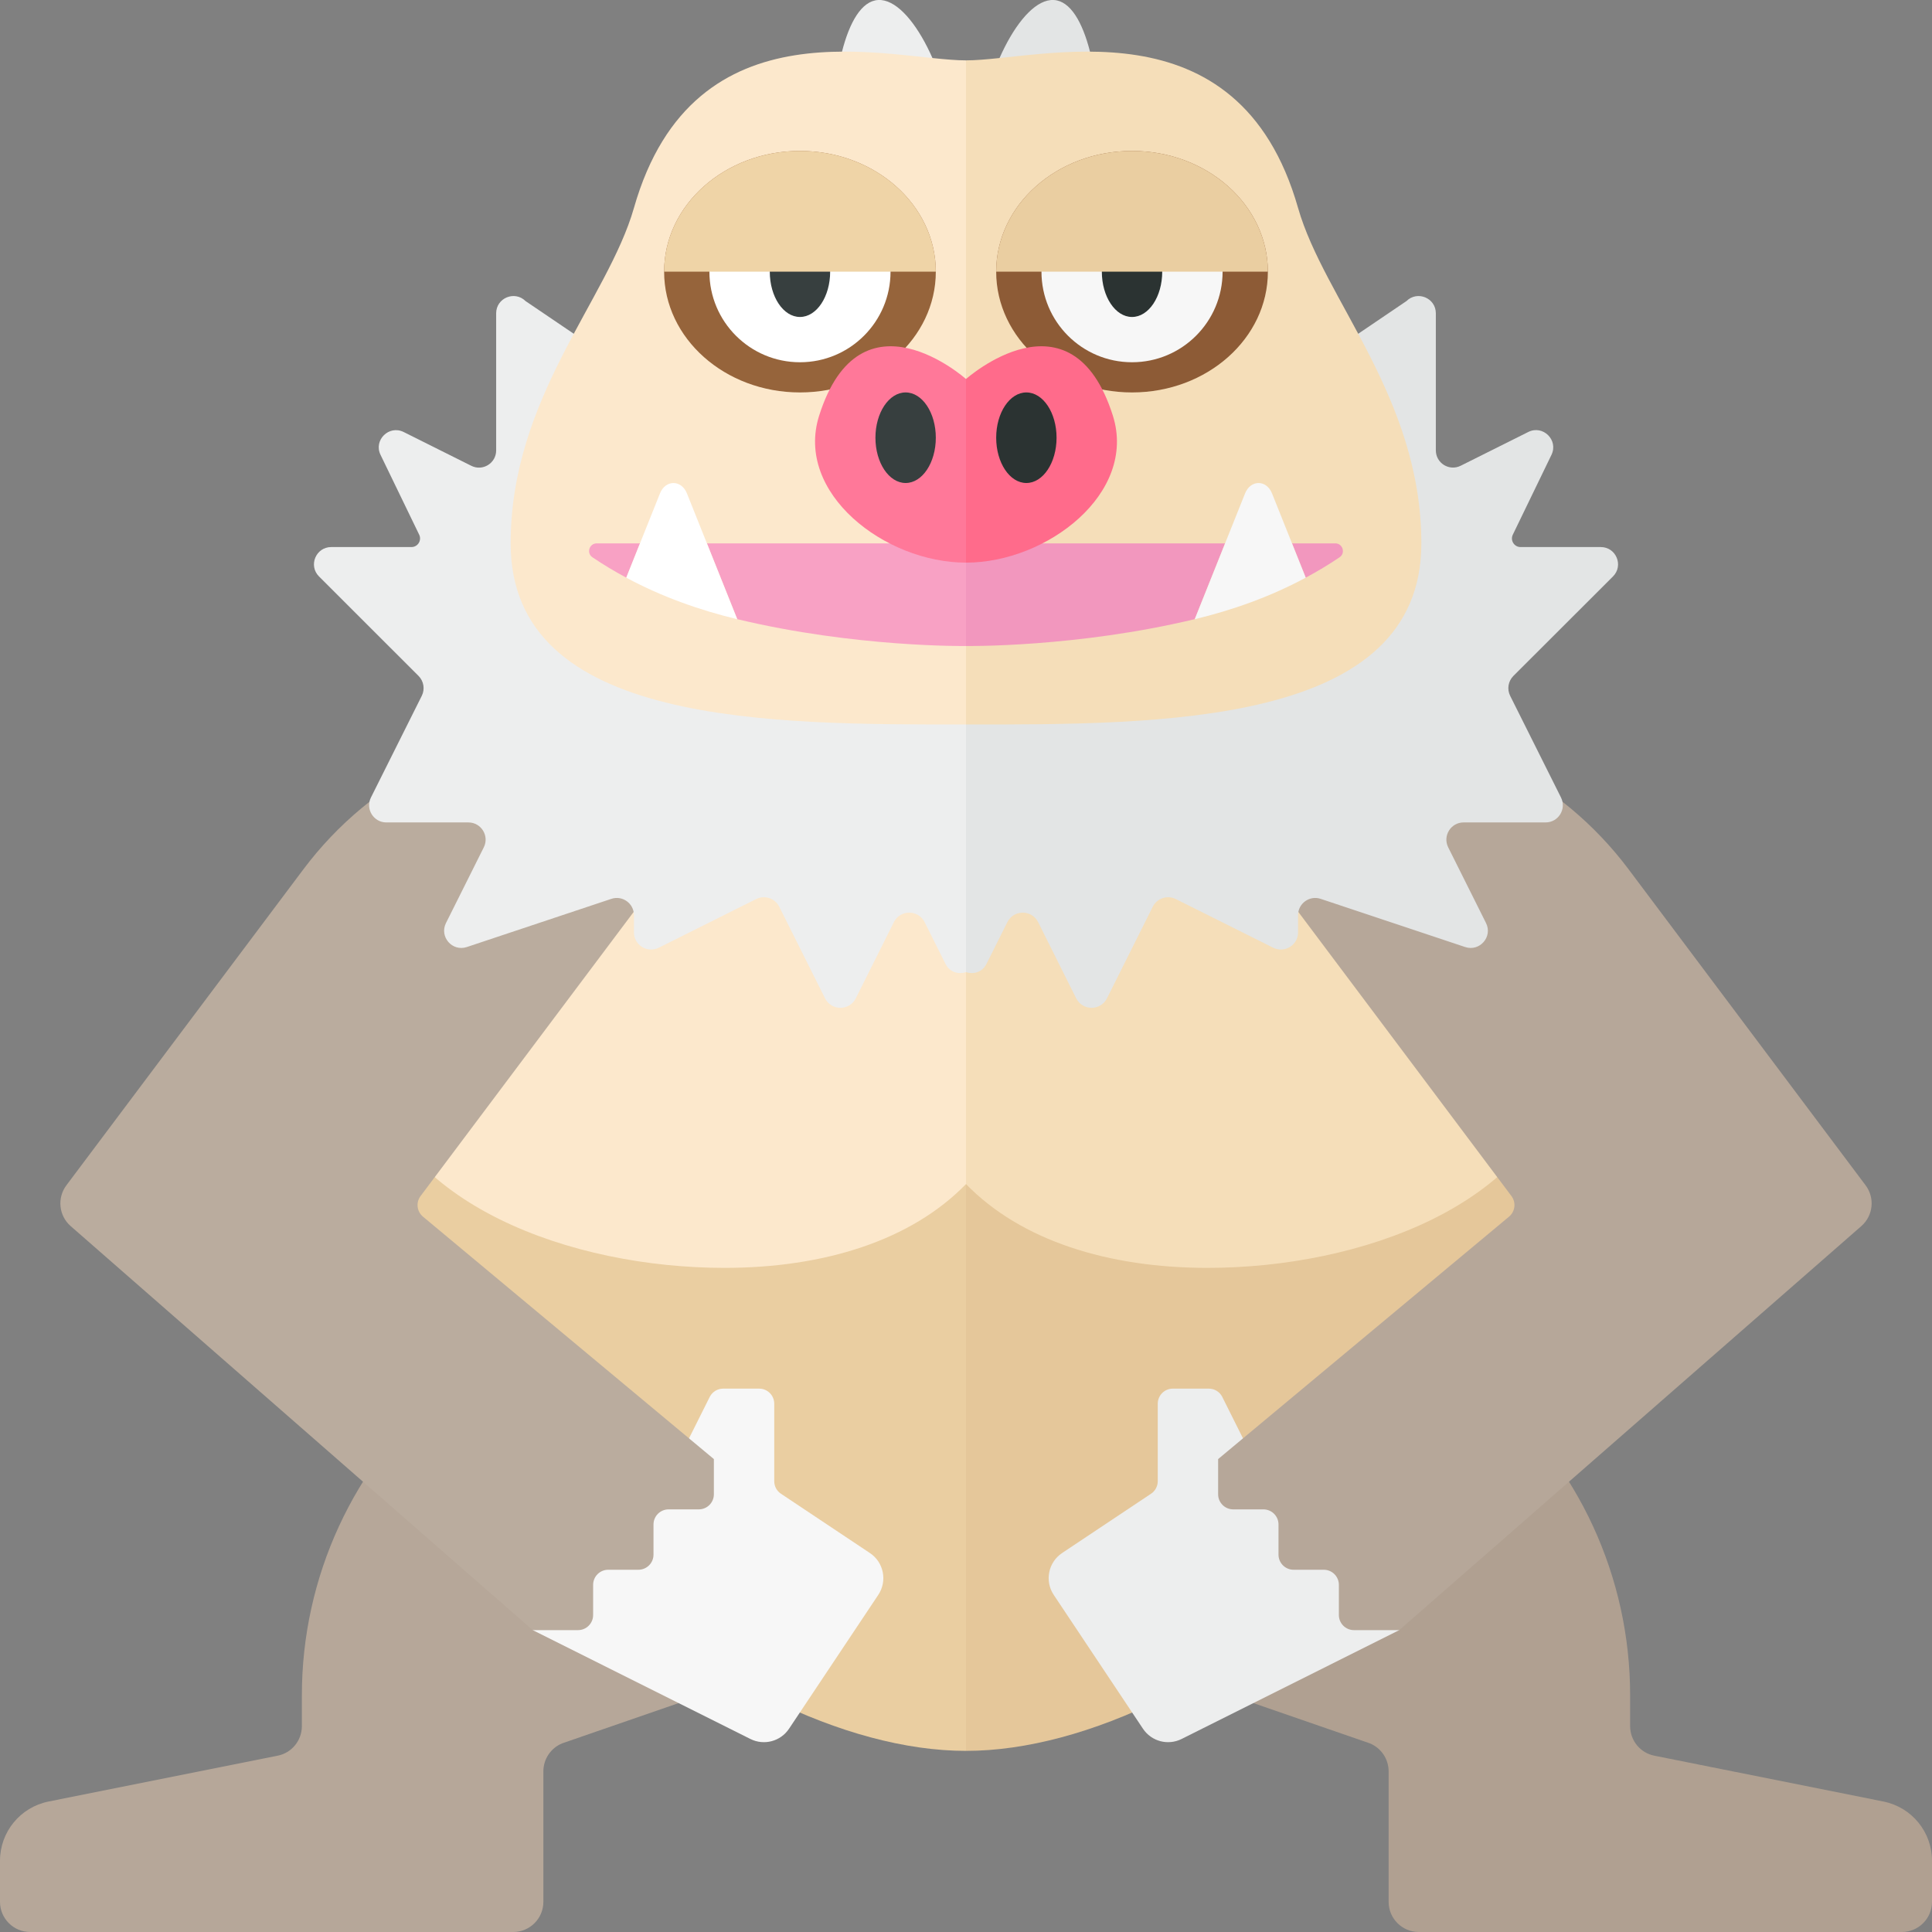 <?xml version="1.0" encoding="utf-8"?>
<!-- Generator: Adobe Illustrator 23.0.2, SVG Export Plug-In . SVG Version: 6.00 Build 0)  -->
<svg version="1.1" xmlns="http://www.w3.org/2000/svg" xmlns:xlink="http://www.w3.org/1999/xlink" x="0px" y="0px" width="32px"
	 height="32px" viewBox="0 0 32 32" enable-background="new 0 0 32 32" xml:space="preserve">
<rect x="0" y="0" width="32" height="32" fill="#808080" stroke="none"/>
<g id="labels">
	<g>
	</g>
</g>
<g id="icons">
	<path fill="#EACEA1" d="M16,11c-6.075,0-10,0.925-10,7s6,11,10,11V11z"/>
	<path fill="#FCE8CC" d="M16,19.612C15.089,20.549,13.643,21,12,21c-2.522,0-5.433-1.037-5.921-3.319
		c0.45-3.961,3.013-5.234,6.955-5.571c1.212,0.255,2.251,0.958,2.966,1.918V19.612z"/>
	<path fill="#B0A091" d="M24.661,23L24.661,23C26.145,24.269,27,26.124,27,28.077v0.513c0,0.238,0.168,0.444,0.402,0.49l3.794,0.759
		C31.664,29.933,32,30.343,32,30.82v0.68c0,0.276-0.224,0.5-0.5,0.5h-8c-0.276,0-0.5-0.224-0.5-0.5v-2.161
		c0-0.205-0.125-0.389-0.315-0.465l-3.435-1.187L24.661,23z"/>
	<path fill="#E5C79A" d="M16,11c6.075,0,10,0.925,10,7s-6,11-10,11V11z"/>
	<path fill="#F5DEB9" d="M16,19.612C16.911,20.549,18.357,21,20,21c2.522,0,5.433-1.037,5.921-3.319
		c-0.45-3.961-3.013-5.234-6.955-5.571c-1.212,0.255-2.251,0.958-2.966,1.918V19.612z"/>
	<g>
		<path fill="#EDEEEE" d="M21.176,25l-0.931-1.862C20.203,23.053,20.116,23,20.021,23h-0.595c-0.138,0-0.25,0.112-0.25,0.25v1.283
			c0,0.084-0.042,0.162-0.111,0.208l-1.473,0.982c-0.23,0.153-0.292,0.464-0.139,0.693l1.478,2.217c0.14,0.21,0.414,0.283,0.64,0.17
			L23.176,27L21.176,25z"/>
		<path fill="#B6A799" d="M30.9,19.632L26.976,14.4c-1.133-1.511-2.911-2.4-4.8-2.4h-3l5.858,7.81
			c0.08,0.106,0.062,0.257-0.04,0.342l-4.818,4.015v0.583c0,0.138,0.112,0.25,0.25,0.25h0.5c0.138,0,0.25,0.112,0.25,0.25v0.5
			c0,0.138,0.112,0.25,0.25,0.25h0.5c0.138,0,0.25,0.112,0.25,0.25v0.5c0,0.138,0.112,0.25,0.25,0.25h0.75l7.656-6.694
			C31.027,20.133,31.056,19.84,30.9,19.632z"/>
	</g>
	<path fill="#B6A799" d="M7.339,23L7.339,23C5.855,24.269,5,26.124,5,28.077v0.513c0,0.238-0.168,0.444-0.402,0.49l-3.794,0.759
		C0.336,29.933,0,30.343,0,30.82l0,0.68C0,31.776,0.224,32,0.5,32h8C8.776,32,9,31.776,9,31.5v-2.161
		c0-0.205,0.125-0.389,0.315-0.465l3.435-1.187L7.339,23z"/>
	<g>
		<path fill="#F7F7F7" d="M14.408,25.723l-1.473-0.982c-0.07-0.046-0.111-0.124-0.111-0.208V23.25c0-0.138-0.112-0.25-0.25-0.25
			h-0.595c-0.095,0-0.181,0.053-0.224,0.138L10.824,25l-2,2l3.605,1.803c0.226,0.113,0.5,0.04,0.64-0.17l1.478-2.217
			C14.7,26.186,14.638,25.876,14.408,25.723z"/>
		<path fill="#BAAC9E" d="M1.1,19.632L5.024,14.4c1.133-1.511,2.911-2.4,4.8-2.4h3l-5.858,7.81c-0.08,0.106-0.062,0.257,0.04,0.342
			l4.818,4.015v0.583c0,0.138-0.112,0.25-0.25,0.25h-0.5c-0.138,0-0.25,0.112-0.25,0.25v0.5c0,0.138-0.112,0.25-0.25,0.25h-0.5
			c-0.138,0-0.25,0.112-0.25,0.25v0.5c0,0.138-0.112,0.25-0.25,0.25h-0.75l-7.656-6.694C0.973,20.133,0.944,19.84,1.1,19.632z"/>
	</g>
	<path fill="#E3E5E5" d="M26.716,9.548c0.18-0.18,0.052-0.487-0.202-0.487h-1.329c-0.105,0-0.174-0.11-0.128-0.205l0.64-1.322
		c0.119-0.245-0.141-0.501-0.384-0.379l-1.119,0.559c-0.19,0.095-0.412-0.043-0.412-0.255V5.189c0-0.254-0.307-0.381-0.487-0.202
		L21.8,6l-0.136,3.062H16v7.04c0.123,0.039,0.268,0.005,0.34-0.138l0.345-0.69c0.105-0.21,0.405-0.21,0.51,0l0.63,1.261
		c0.105,0.21,0.405,0.21,0.51,0l0.758-1.516c0.07-0.141,0.242-0.198,0.382-0.128l1.613,0.806c0.19,0.095,0.412-0.043,0.412-0.255
		v-0.284c0-0.195,0.191-0.332,0.375-0.27l2.393,0.798c0.241,0.08,0.459-0.171,0.345-0.398l-0.626-1.253
		c-0.095-0.19,0.043-0.413,0.255-0.413h1.358c0.212,0,0.35-0.223,0.255-0.413l-0.842-1.684c-0.055-0.11-0.033-0.242,0.053-0.329
		L26.716,9.548z"/>
	<path fill="#EDEEEE" d="M5.284,9.548c-0.18-0.18-0.052-0.487,0.202-0.487h1.329c0.105,0,0.174-0.11,0.128-0.205l-0.64-1.322
		C6.184,7.29,6.443,7.034,6.687,7.156l1.119,0.559C7.995,7.81,8.218,7.672,8.218,7.46V5.189c0-0.254,0.307-0.381,0.487-0.202L10.2,6
		l0.136,3.062H16v7.04c-0.123,0.039-0.268,0.005-0.34-0.138l-0.345-0.69c-0.105-0.21-0.405-0.21-0.51,0l-0.63,1.261
		c-0.105,0.21-0.405,0.21-0.51,0l-0.758-1.516c-0.07-0.141-0.242-0.198-0.382-0.128l-1.613,0.806
		c-0.19,0.095-0.412-0.043-0.412-0.255v-0.284c0-0.195-0.191-0.332-0.375-0.27l-2.393,0.798c-0.241,0.08-0.459-0.171-0.345-0.398
		l0.626-1.253c0.095-0.19-0.043-0.413-0.255-0.413H6.399c-0.212,0-0.35-0.223-0.255-0.413l0.842-1.684
		c0.055-0.11,0.033-0.242-0.053-0.329L5.284,9.548z"/>
	<path fill="#E3E5E5" d="M18.196,2.515c-0.059,1.103-0.553,1.973-1.105,1.944c-0.552-0.029-0.951-0.947-0.892-2.05
		C16.258,1.305,16.902-0.029,17.454,0C18.005,0.03,18.255,1.412,18.196,2.515z"/>
	<path fill="#F5DEB9" d="M16,12c3.219,0,7.542,0.027,7.542-3c0-2.414-1.609-4.039-2.042-5.556C20.507-0.039,17.225,1,16,1V12z"/>
	<g>
		<path fill="#F297BE" d="M21.627,9.568L21.4,9h0.717c0.123,0,0.173,0.161,0.071,0.23C22.006,9.353,21.819,9.465,21.627,9.568z
			 M16,9v1.7c0,0,1.831,0.026,3.789-0.445L20.291,9H16z"/>
		<path fill="#F7F7F7" d="M21.069,8.173c-0.092-0.23-0.355-0.23-0.447,0l-0.833,2.083c0.619-0.149,1.248-0.37,1.838-0.688
			L21.069,8.173z"/>
	</g>
	<path fill="#EDEEEE" d="M13.804,2.515c0.059,1.103,0.553,1.973,1.105,1.944c0.552-0.029,0.951-0.947,0.892-2.05
		C15.742,1.305,15.098-0.029,14.546,0C13.995,0.03,13.745,1.412,13.804,2.515z"/>
	<path fill="#FCE8CC" d="M16,12c-3.219,0-7.542,0.027-7.542-3c0-2.414,1.609-4.039,2.042-5.556C11.493-0.039,14.775,1,16,1V12z"/>
	<g>
		<path fill="#F8A1C4" d="M9.883,9H10.6l-0.227,0.568C10.181,9.465,9.994,9.353,9.812,9.23C9.71,9.161,9.76,9,9.883,9z M11.709,9
			l0.502,1.255C14.169,10.726,16,10.7,16,10.7V9H11.709z"/>
		<path fill="#FFFFFF" d="M10.931,8.173c0.092-0.23,0.355-0.23,0.447,0l0.833,2.083c-0.619-0.149-1.248-0.37-1.838-0.688
			L10.931,8.173z"/>
	</g>
	<g>
		<g>
			<ellipse fill="#8D5B36" cx="18.75" cy="4.5" rx="2.25" ry="2"/>
			<circle fill="#F7F7F7" cx="18.75" cy="4.5" r="1.5"/>
			<ellipse fill="#2B3332" cx="18.75" cy="4.5" rx="0.5" ry="0.75"/>
		</g>
		<path fill="#EACEA1" d="M18.75,2.5c-1.243,0-2.25,0.895-2.25,2H21C21,3.395,19.993,2.5,18.75,2.5z"/>
	</g>
	<g>
		<g>
			<ellipse fill="#96643B" cx="13.25" cy="4.5" rx="2.25" ry="2"/>
			<circle fill="#FFFFFF" cx="13.25" cy="4.5" r="1.5"/>
			<ellipse fill="#373F3F" cx="13.25" cy="4.5" rx="0.5" ry="0.75"/>
		</g>
		<path fill="#EFD4A7" d="M13.25,2.5c-1.243,0-2.25,0.895-2.25,2h4.5C15.5,3.395,14.493,2.5,13.25,2.5z"/>
	</g>
	<g>
		<path fill="#FF6B8B" d="M16,9.319c1.343,0,2.837-1.151,2.433-2.433C17.748,4.719,16,6.278,16,6.278V9.319z"/>
		<ellipse fill="#2B3332" cx="17" cy="7.25" rx="0.5" ry="0.75"/>
		<path fill="#FF7899" d="M16,9.319c-1.343,0-2.837-1.151-2.433-2.433C14.252,4.719,16,6.278,16,6.278V9.319z"/>
		<ellipse fill="#373F3F" cx="15" cy="7.25" rx="0.5" ry="0.75"/>
	</g>
</g>
</svg>
